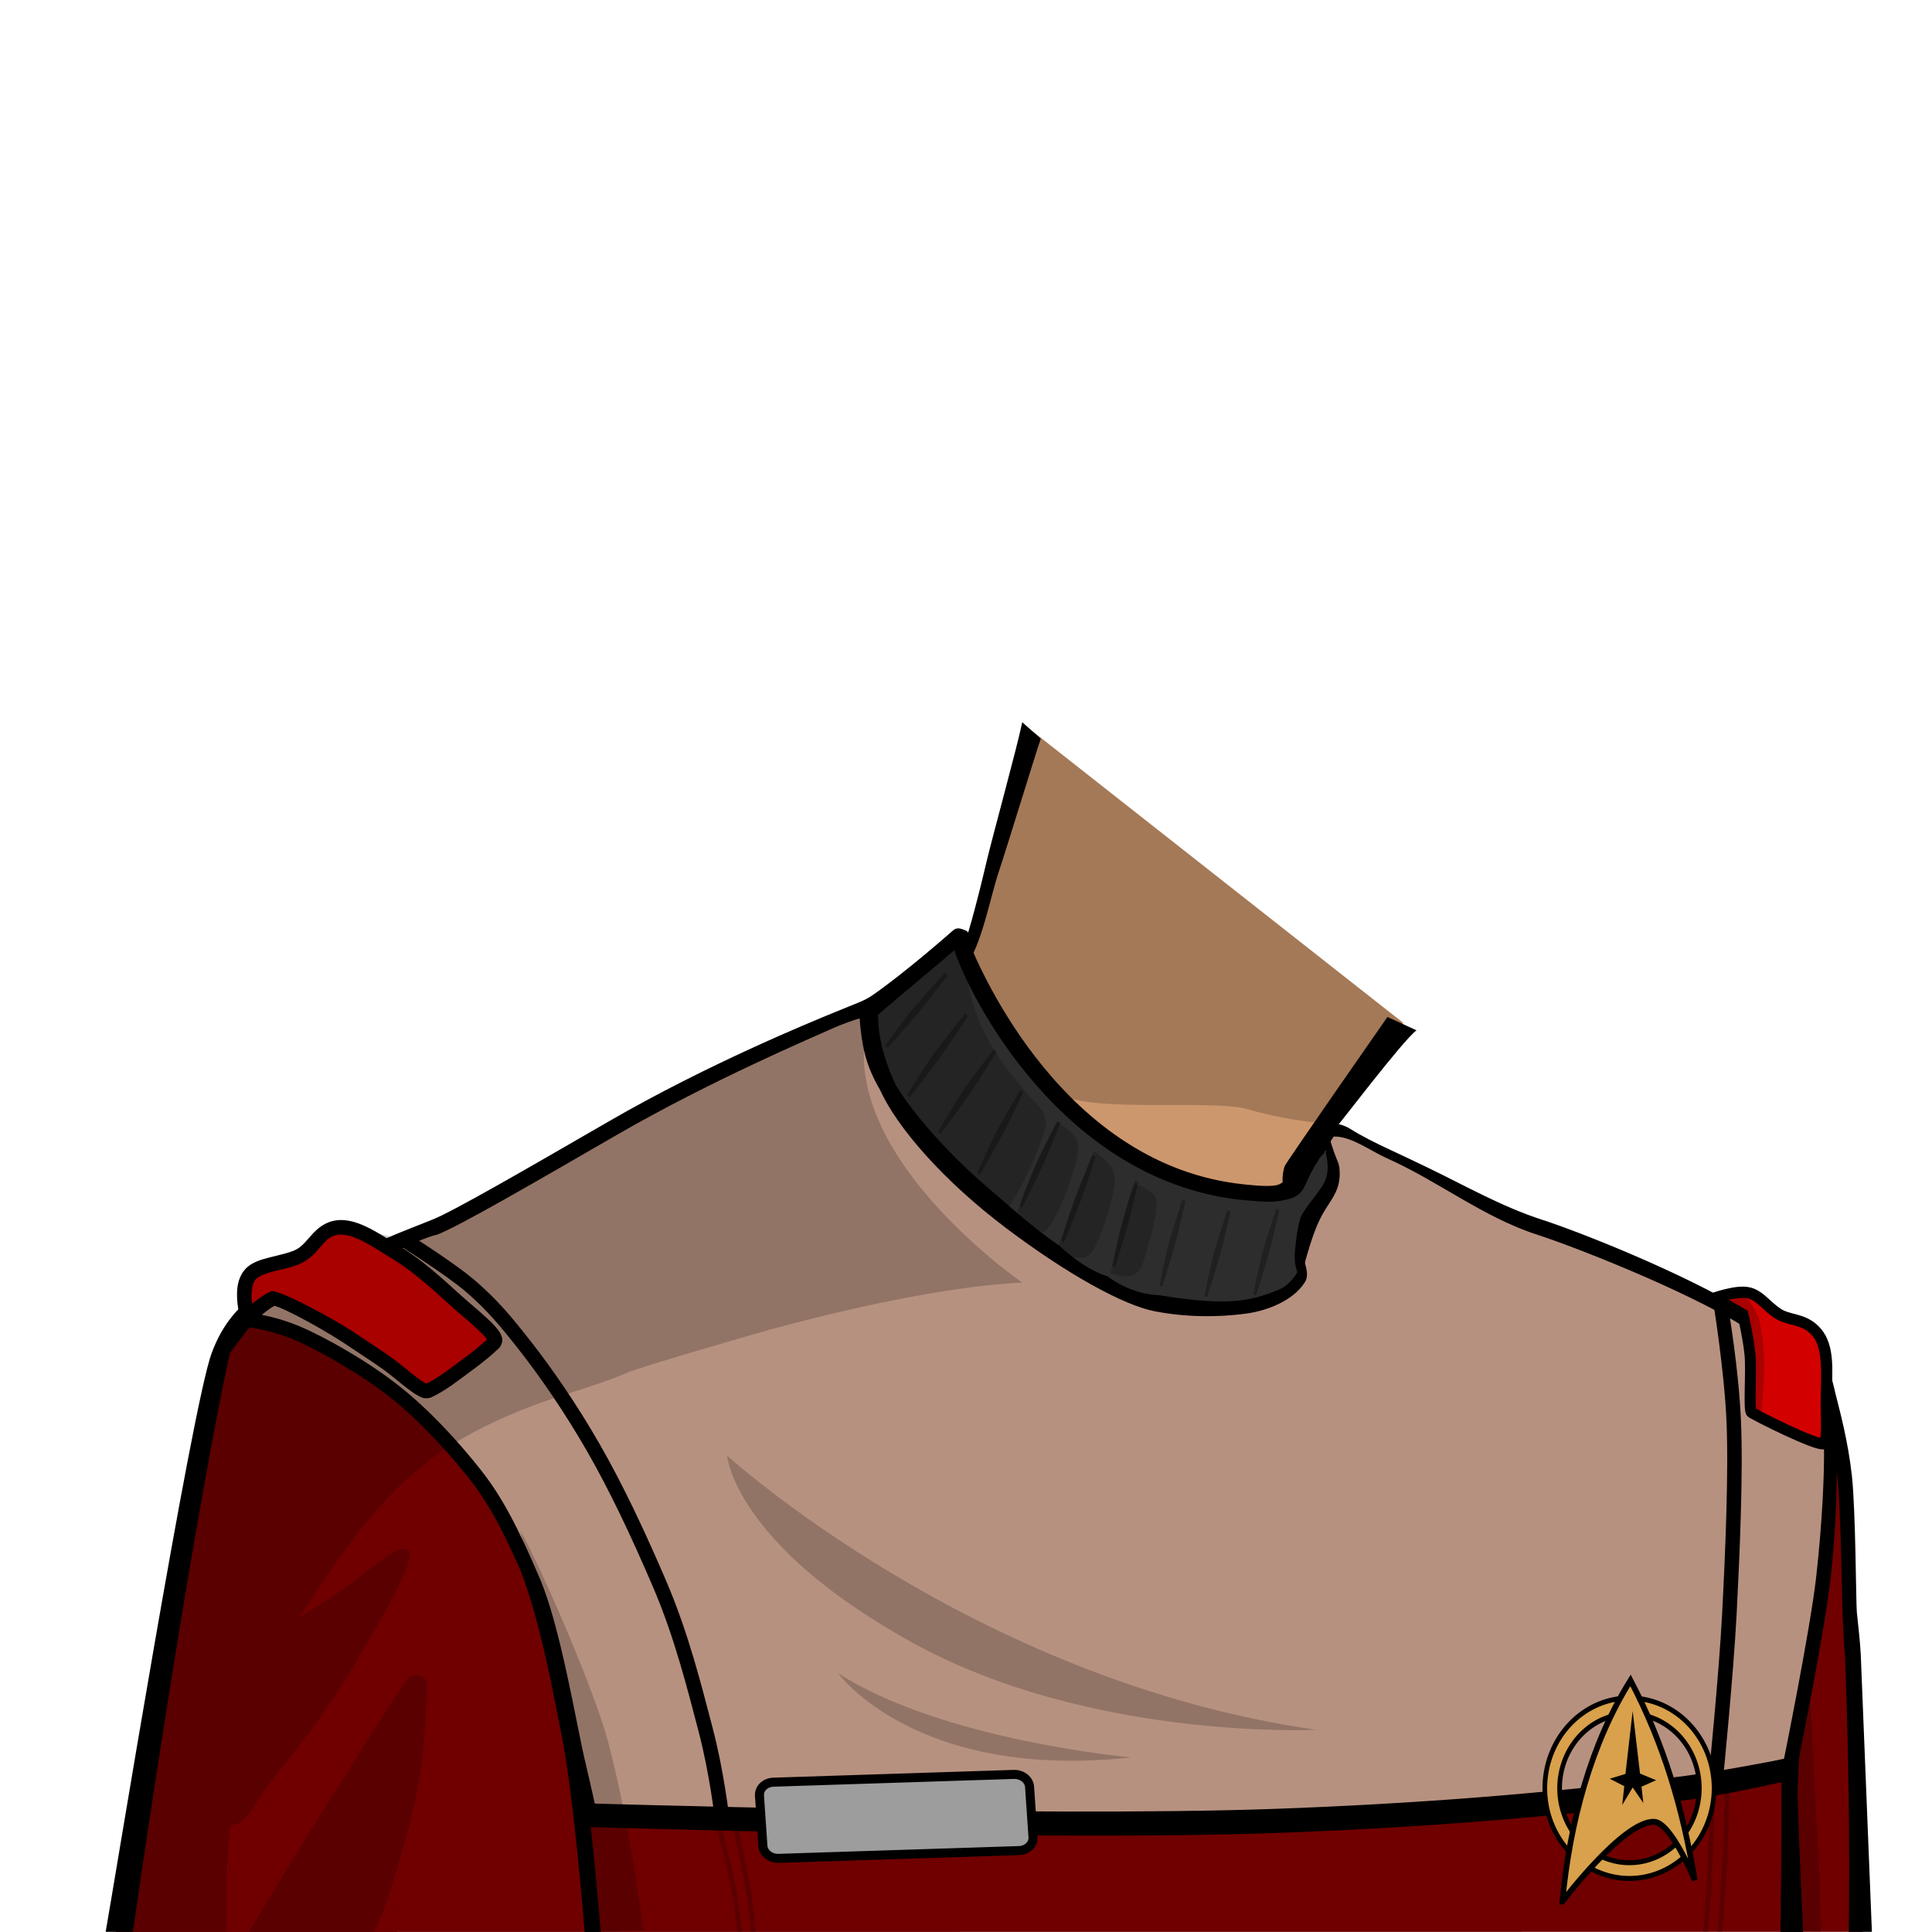 <?xml version="1.0" encoding="UTF-8" standalone="no"?>
<!-- Created with Inkscape (http://www.inkscape.org/) -->

<svg
   width="400"
   height="400"
   viewBox="0 0 400 400"
   version="1.1"
   id="svg11557"
   xml:space="preserve"
   inkscape:version="1.3 (0e150ed, 2023-07-21)"
   sodipodi:docname="TwokAverageMaleEnlisted.svg"
   xmlns:inkscape="http://www.inkscape.org/namespaces/inkscape"
   xmlns:sodipodi="http://sodipodi.sourceforge.net/DTD/sodipodi-0.dtd"
   xmlns="http://www.w3.org/2000/svg"
   xmlns:svg="http://www.w3.org/2000/svg"><sodipodi:namedview
     id="namedview11559"
     pagecolor="#ffffff"
     bordercolor="#666666"
     borderopacity="1.0"
     inkscape:showpageshadow="2"
     inkscape:pageopacity="0.0"
     inkscape:pagecheckerboard="0"
     inkscape:deskcolor="#d1d1d1"
     inkscape:document-units="px"
     showgrid="false"
     inkscape:zoom="2.1925"
     inkscape:cx="200"
     inkscape:cy="200"
     inkscape:window-width="1952"
     inkscape:window-height="1090"
     inkscape:window-x="2020"
     inkscape:window-y="61"
     inkscape:window-maximized="0"
     inkscape:current-layer="layer5" /><defs
     id="defs11554"><inkscape:path-effect
       effect="perspective-envelope"
       up_left_point="277.338,311.435"
       up_right_point="392.783,306.33"
       down_left_point="277.338,383.65"
       down_right_point="392.783,383.65"
       id="path-effect41439"
       is_visible="true"
       lpeversion="1"
       deform_type="perspective"
       horizontal_mirror="false"
       vertical_mirror="false"
       overflow_perspective="false" /></defs><g
     inkscape:groupmode="layer"
     id="layer1"
     inkscape:label="Neck"><path
       d="m 213.633,151.294 -13.549,47.147 c 0,0 12.427,24.853 21.464,31.491 9.037,6.636 24.148,15.816 35.021,17.228 l 3.88,0.525 2.616,0.322 5.224,-2.259 3.813,-10.875 18.428,-23.087 z"
       style="fill:#cd976d;fill-opacity:1;fill-rule:nonzero;stroke:none;stroke-width:1.333"
       id="path171974"
       sodipodi:nodetypes="cccccccccc" /><path
       d="m 200.083,198.441 c 0,0 12.867,21.571 17.836,27.064 4.969,5.493 32.696,1.831 40.543,4.185 6.339,1.901 13.099,2.665 15.471,2.891 l 16.597,-20.793 -76.897,-60.493 z"
       style="opacity:0.2;fill:#000000;fill-opacity:1;fill-rule:nonzero;stroke:none;stroke-width:1.333"
       id="path171984" /><path
       d="m 211.645,149.528 c -1.011,4.997 -6.2,23.825 -7.369,28.788 -0.956,4.064 -1.957,8.119 -3.072,12.143 -0.516,1.859 -1.075,3.703 -1.633,5.549 -0.187,0.616 -0.955,1.863 -0.881,2.475 0.02,0.169 0.807,2.383 1.111,1.937 3.688,-5.387 5.037,-14.187 7.127,-20.381 1.491,-4.419 7.061,-22.687 8.552,-27.104 0,0 -3.833,-3.407 -3.833,-3.407"
       style="fill:#000000;fill-opacity:1;fill-rule:nonzero;stroke:none;stroke-width:1.333"
       id="path171994" /><path
       d="m 293.276,213.319 c -2.837,2.044 -16.283,19.912 -18.592,22.531 -1.879,2.131 -4.417,10.851 -7.529,10.948 -2.104,0.065 -1.741,-3.725 -1.193,-5.332 0.263,-0.769 21.288,-30.909 21.288,-30.909 0,0 6.027,2.763 6.027,2.763"
       style="fill:#000000;fill-opacity:1;fill-rule:nonzero;stroke:none;stroke-width:1.333"
       id="path171998" /></g><g
     inkscape:groupmode="layer"
     id="layer5"
     inkscape:label="Uniform"><path
       d="m 196.989,241.882 c 22.145,19.023 37.477,27.54 37.477,27.54 l 12.788,7.048 19.314,0.092 13.156,-5.4 c 0,0 4.712,-5.432 3.292,-9.407 -1.42,-3.975 -6.26,-16.737 -6.26,-16.737 l 0.297,-2.285 -4.042,-6.883 -0.185,0.152 -4.538,9.745 -5.225,2.259 -2.464,-0.201 -4.032,-0.646 c -10.873,-1.412 -25.983,-10.591 -35.02,-17.228 -9.039,-6.637 -21.465,-31.491 -21.465,-31.491 l 0.176,-2.859 -2.421,-0.957 -12.553,9.764 -4.107,2.737 0.089,0.687 c 0,0 -6.423,15.047 15.723,34.069"
       style="fill:#2d2d2d;fill-opacity:1;fill-rule:nonzero;stroke:none;stroke-width:1.333"
       id="path171966"
       sodipodi:nodetypes="cccccscccccccccccccccc" /><path
       id="path171958"
       style="fill:#700000;fill-opacity:1;fill-rule:nonzero;stroke:none;stroke-width:1.333"
       d="m 181.136,206.193 -0.448,0.314 -5.627,3.391 -41.239,19.041 -38.913,21.736 -11.855,6.043 -9.731,5.013 -4.172,3.951 -11.119,2.446 C 49.578,274.232 45.031,281.371 41.979,296.785 36.79,326.888 29.181,369.897 23.993,400 l 361.696,-0.033 -1.01,-30.861 -0.869,-26.572 c -1.525,-11.003 -3.126,-48.219 -5.455,-55.791 -1.697,-5.515 -4.912,-11.182 -8.376,-12.8 -2.23,-1.042 -4.329,-0.074 -7.287,-0.02 -8.155,-4.881 -35.089,-19.295 -45.549,-21.619 -10.461,-2.325 -26.815,-12.735 -37.039,-17.078 l -5.759,-0.107 2.996,6.48 -0.299,2.287 c 0,0 -4.029,7.843 -6.238,11.979 -0.838,3.734 -0.665,7.041 -0.665,7.041 l -7.843,7.413 -22.942,0.474 -6.066,-1.854 c 0,0 -13.868,-9.169 -36.014,-28.191 -22.147,-19.024 -15.725,-34.068 -15.725,-34.068 z"
       sodipodi:nodetypes="cccccccccccccccscccccccccccccc" /><path
       id="path2"
       style="fill:#b79180;fill-opacity:1;stroke:none;stroke-width:1px;stroke-linecap:butt;stroke-linejoin:miter;stroke-opacity:1"
       d="m 181.137,206.193 -0.449,0.314 -5.627,3.391 -41.24,19.041 -38.912,21.736 -11.855,6.043 -9.73,5.014 -4.172,3.949 -11.119,2.447 c -2.003,1.446 -5.383,3.606 -6.98,5.264 4.576,0.082 10.812,1.838 18.152,6.368 14.824,9.15 19.689,13.69 28.669,25.859 8.98,12.168 14.008,26.824 17.52,39.193 3.512,12.368 5.475,31.014 5.475,31.014 l 107.184,1.369 70.695,-1.369 54.275,-7.754 17.332,-2.279 7.297,-39.225 1.936,-32.584 c -0.39,-3.135 -0.794,-5.823 -1.23,-7.242 -1.697,-5.515 -4.912,-11.182 -8.377,-12.801 -2.23,-1.042 -4.329,-0.074 -7.287,-0.019 -8.155,-4.881 -35.089,-19.295 -45.549,-21.619 -10.461,-2.325 -26.815,-12.735 -37.039,-17.078 l -5.76,-0.107 2.996,6.48 -0.299,2.287 c 0,0 -4.03,7.843 -6.238,11.979 -0.838,3.734 -0.664,7.041 -0.664,7.041 l -7.844,7.414 -22.941,0.475 -6.066,-1.855 c 0,0 -13.868,-9.169 -36.014,-28.191 -22.147,-19.024 -15.725,-34.068 -15.725,-34.068 z"
       sodipodi:nodetypes="ccccccccccszzccccccccscccccccccccccc" /><path
       d="m 277.321,244.052 c -0.341,2.891 -1.664,4.217 -3.26,6.912 -2.387,4.032 -3.481,9.401 -4.947,13.809 -0.872,-2.219 -1.201,-3.377 -1.008,-5.648 0.196,-2.313 0.449,-4.564 1.104,-6.844 0.465,-1.623 3.865,-5.495 4.657,-6.87 1.599,-2.768 0.995,-5.079 0.372,-8.043 0.239,0.32 0.901,-1.447 1.204,-1.18 0.36,1.305 1.123,3.396 1.559,4.39 0.331,0.753 0.46,2.284 0.32,3.475 z"
       style="fill:#000000;fill-opacity:1;fill-rule:nonzero;stroke:none;stroke-width:1.333"
       id="path172002"
       sodipodi:nodetypes="sccccccccs" /><path
       id="path172014"
       style="fill:#000000;fill-opacity:1;fill-rule:nonzero;stroke:none;stroke-width:1.333"
       d="m 274.08,238.81 c 0.125,-0.467 0.738,-1.307 0.738,-1.307 0,0 0.07,-0.321 1.305,-2.185 3.541,-0.148 7.586,2.957 11.074,4.508 10.635,4.731 19.858,12.189 31.094,15.814 7.481,2.413 30.045,11.21 42.733,18.978 2.096,0.265 3.324,-0.222 5.075,0.253 3.728,1.012 6.925,4.288 8.181,6.796 1.751,3.495 2.272,5.402 2.77,7.391 0.95,3.802 2.602,9.787 3.377,16.787 0.747,6.751 0.969,27.737 1.107,29.407 0.138,1.671 0.122,4.725 0.45,7.28 0.743,19.747 1.037,39.508 0.781,57.434 h 4.791 l -2.305,-57.434 c -0.196,-3.49 -0.556,-6.016 -0.814,-8.779 -0.185,-1.915 -0.229,-21.026 -1.027,-28.239 -0.805,-7.278 -2.519,-13.463 -3.449,-17.186 -1.833,-8.204 -4.112,-13.032 -13.932,-16.504 -1.577,-0.558 -2.949,-0.328 -4.654,-0.427 -13.123,-7.963 -34.38,-16.373 -42.084,-18.858 -8.256,-2.663 -15.869,-7.013 -23.65,-10.775 -2.757,-1.332 -5.524,-2.645 -8.299,-3.939 -2.576,-1.201 -5.381,-2.589 -7.78,-4.101 -1.403,-0.875 -3.832,-1.678 -5.293,-0.541 -1.989,1.547 -2.991,3.041 -4.259,5.206 -0.717,1.224 -1.597,2.338 -2.254,3.586 -0.665,1.267 -1.299,2.389 -2.76,3.156 -1.461,0.767 -5.427,0.262 -7.578,0.065 -36.998,-3.924 -54.374,-43.91 -57.054,-50.766 -0.238,-0.609 0.453,-1.322 0.159,-1.197 -0.14,-0.549 -1.085,-0.783 -1.626,-0.951 -0.273,-0.084 -0.556,-0.093 -0.824,-0.035 l 3e-5,-3.6e-4 c -0.268,0.058 -0.52,0.182 -0.732,0.369 -0.101,0.089 -9.982,8.819 -16.822,13.513 -1.598,1.097 -3.093,1.537 -7.809,3.487 -4.72,1.952 -25.968,10.583 -46.673,22.56 -16.791,9.712 -32.651,18.886 -36.656,20.389 -9.02,3.626 -16.927,6.288 -19.726,11.215 -1.077,0.637 -1.163,-0.557 -6.824,0.542 -5.661,1.099 -14.56,3.834 -19.001,15.792 C 39.704,291.218 23.455,391.235 21.875,399.967 h 5.631 c 4.311,-30.082 13.621,-90.183 20.081,-119.852 3.703,-4.629 7.307,-11.683 17.909,-12.272 10.601,-0.589 23.897,10.531 27.949,16.094 0.307,-1.035 -0.155,-2.13 -0.67,-3.078 -2.468,-4.544 -7.399,-9.03 -11.796,-11.656 -1.479,-0.881 -7.183,-3.178 -8.219,-4.59 1.992,-2.029 13.381,-8.031 17.762,-8.998 4.259,-1.597 19.499,-10.412 37.143,-20.619 19.567,-11.317 40.9,-20.356 45.085,-22.242 1.41,-0.636 4.244,-1.653 5.237,-1.911 0.036,0.929 0.137,1.8 0.224,2.492 0.456,3.634 0.998,7.175 3.971,12.267 3.573,7.921 13.252,18.968 26.167,28.697 12.915,9.729 24.315,15.924 30.684,17.179 6.37,1.255 13.153,1.286 19.011,0.485 4.321,-0.591 9.697,-2.664 12.107,-6.483 0.97,-1.537 0.107,-3.505 -0.194,-4.719 l -0.639,1.028 c -0.493,1.95 -2.638,4.375 -4.215,5.07 -7.114,3.135 -12.843,3.266 -25.112,1.299 -3.673,-0.147 -7.452,-1.486 -10.667,-3.886 -3.809,-1.24 -7.134,-3.727 -10.06,-6.424 -5.795,-3.901 -10.805,-8.635 -14.677,-11.91 -8.471,-7.167 -15.798,-15.744 -19.162,-21.33 -3.816,-8.269 -3.543,-12.987 -3.646,-14.522 4.953,-4.238 12.519,-10.515 15.806,-13.36 3.233,9.932 22.359,47.308 58.756,51.629 2.379,0.21 6.039,0.663 8.342,0.322 2.302,-0.341 3.542,-0.756 4.447,-1.643 1,-0.979 1.462,-2.604 2.104,-3.828 0.331,-0.632 0.67,-1.259 1.02,-1.879 0.116,-0.205 0.957,-1.33 0.889,-1.52"
       sodipodi:nodetypes="ccccccsscsccccccscsccccccccscsccsccssccczcccczccccccscsczzssccscccscccsccccc" /><path
       id="path172060"
       style="opacity:0.2;fill:#000000;fill-opacity:1;fill-rule:nonzero;stroke:none;stroke-width:1.333"
       d="m 197.838,194.627 -17.783,14.773 c 0,0 -2.958,14.056 10.852,27.127 7.287,6.896 12.409,11.223 17.063,14.349 4.216,-5.027 8.493,-16.219 8.556,-18.12 0.091,-1.241 -0.428,-2.558 -0.959,-3.135 -7.923,-8.613 -15.429,-17.973 -15.482,-31.18 z m 21.046,37.659 c -4.149,7.405 -6.344,13.029 -8.768,20.032 2.963,1.926 5.068,2.888 5.949,2.686 2.275,-0.522 7.999,-15.488 7.096,-18.432 -0.541,-1.763 -2.458,-3.039 -4.277,-4.286 z m 7.566,5.958 -7.574,20.289 c 2.558,1.721 5.23,2.622 6.834,1.105 1.846,-1.816 5.631,-13.261 5.045,-16.154 -0.287,-1.418 -0.866,-2.705 -4.305,-5.24 z m 8.557,6.934 c -0.904,-0.188 -5.104,18.498 -5.104,18.498 5.354,1.567 6.363,-0.344 7.251,-3.818 0.608,-2.381 3.489,-11.121 1.765,-12.488 -2.807,-2.227 -3.168,-1.905 -3.912,-2.191 z"
       sodipodi:nodetypes="cccccsccccssccccscccssc" /><path
       d="m 107.708,316.858 10.457,42.063 c 0,0 1.986,18.963 4.561,41.079 l 10.592,-0.263 c -2.638,-17.981 -4.894,-29.606 -7.499,-39.422 -2.605,-9.816 -13.417,-35.134 -18.111,-43.457 z"
       style="opacity:0.2;fill:#000000;fill-opacity:1;fill-rule:nonzero;stroke:none;stroke-width:1.333"
       id="path172192"
       sodipodi:nodetypes="cccczc" /><path
       id="path25436"
       style="fill:#000000;fill-opacity:1;stroke:none;stroke-width:1px;stroke-linecap:butt;stroke-linejoin:miter;stroke-opacity:1"
       d="m 372.523,363.232 c -1.131,0.322 -2.322,0.701 -3.451,0.959 -2.176,0.498 -13.673,2.637 -20.203,3.49 -28.253,3.692 -56.746,5.814 -85.25,6.836 -48.271,1.731 -144.145,-1.211 -144.145,-1.211 l -0.037,4.885 c 0,0 95.649,3.07 144.361,1.322 28.632,-1.027 57.282,-3.157 85.719,-6.873 6.574,-0.859 16.281,-2.979 19.345,-3.662 0.013,0.797 -0.015,1.55 -0.013,2.171 C 368.889,382.281 368.621,400 368.621,400 h 4.701 c 0,0 -0.838,-16.733 -1.131,-27.748 -0.069,-2.587 0.332,-9.02 0.332,-9.02 z"
       sodipodi:nodetypes="ssssccssccccss" /><path
       style="fill:#000000;fill-opacity:0.2;stroke:none;stroke-width:1px;stroke-linecap:butt;stroke-linejoin:miter;stroke-opacity:1"
       d="M 376.322,380.92 C 376.945,390.961 377.011,400 377.011,400 l -6.667,-0.46 c -0.606,-12.398 -0.385,-33.632 -0.385,-33.632 l 4.741,-16.088 c 0,0 1.219,24.62 1.621,31.1 z"
       id="path25462"
       sodipodi:nodetypes="sccccs" /><path
       id="path26309"
       style="color:#000000;fill:#000000;-inkscape-stroke:none;fill-opacity:0.3"
       d="M 195.594 201.457 C 195.594 201.457 191.065 206.395 189.059 208.797 C 187.052 211.199 183.256 216.535 183.256 216.535 L 183.711 217.002 C 183.711 217.002 188.043 212.183 190.049 209.781 C 192.055 207.379 196.16 201.973 196.16 201.973 L 195.594 201.457 z M 199.789 209.828 C 199.789 209.828 195.34 215.397 193.389 218.088 C 191.437 220.779 187.818 226.699 187.818 226.699 L 188.354 227.145 C 188.354 227.145 192.603 221.72 194.555 219.029 C 196.506 216.339 200.453 210.318 200.453 210.318 L 199.789 209.828 z M 205.672 217.285 C 205.672 217.285 201.398 222.92 199.531 225.639 C 197.664 228.357 194.229 234.32 194.229 234.32 L 194.771 234.75 C 194.771 234.75 198.85 229.261 200.717 226.543 C 202.584 223.825 206.344 217.754 206.344 217.754 L 205.672 217.285 z M 211.215 225.709 C 211.215 225.709 207.841 231.394 206.393 234.119 C 204.944 236.844 202.373 242.764 202.373 242.764 L 202.916 243.117 C 202.916 243.117 206.124 237.588 207.572 234.863 C 209.021 232.138 211.879 226.09 211.879 226.09 L 211.215 225.709 z M 218.904 232.062 C 218.904 232.062 215.882 237.953 214.6 240.768 C 213.317 243.582 211.104 249.664 211.104 249.664 L 211.662 249.99 C 211.662 249.99 214.53 244.264 215.812 241.449 C 217.095 238.635 219.586 232.408 219.586 232.408 L 218.904 232.062 z M 226.139 239.211 C 226.139 239.211 223.589 245.17 222.529 248.006 C 221.47 250.842 219.723 256.934 219.723 256.934 L 220.293 257.217 C 220.293 257.217 222.702 251.43 223.762 248.594 C 224.821 245.758 226.83 239.504 226.83 239.504 L 226.139 239.211 z M 235.006 244.424 C 235.006 244.424 233.049 250.405 232.264 253.24 C 231.478 256.076 230.293 262.125 230.293 262.125 L 230.855 262.357 C 230.855 262.357 232.693 256.554 233.479 253.719 C 234.264 250.884 235.684 244.658 235.684 244.658 L 235.006 244.424 z M 244.777 248.447 C 244.777 248.447 242.819 254.428 242.033 257.264 C 241.248 260.099 240.064 266.148 240.064 266.148 L 240.627 266.379 C 240.627 266.379 242.465 260.577 243.25 257.742 C 244.035 254.907 245.453 248.68 245.453 248.68 L 244.777 248.447 z M 264.201 250.287 C 264.201 250.287 262.244 256.268 261.459 259.104 C 260.674 261.939 259.488 267.988 259.488 267.988 L 260.051 268.219 C 260.051 268.219 261.888 262.415 262.674 259.58 C 263.459 256.745 264.879 250.52 264.879 250.52 L 264.201 250.287 z M 254.088 250.631 C 254.088 250.631 252.129 256.612 251.344 259.447 C 250.558 262.283 249.375 268.332 249.375 268.332 L 249.936 268.564 C 249.936 268.564 251.775 262.761 252.561 259.926 C 253.346 257.091 254.764 250.863 254.764 250.863 L 254.088 250.631 z " /><path
       style="fill:#000000;fill-opacity:1;stroke:none;stroke-width:1px;stroke-linecap:butt;stroke-linejoin:miter;stroke-opacity:1"
       d="m 88.897,294.627 c 0,0 10.19,12.413 15.994,23.905 5.804,11.491 8.578,26.53 11.316,40.319 2.738,13.789 4.828,41.149 4.828,41.149 h 3.333 c 0,0 -2.202,-27.82 -4.828,-41.954 -2.626,-14.134 -6.61,-29.966 -12.096,-40.503 -5.486,-10.537 -18.547,-22.917 -18.547,-22.917 z"
       id="path35721"
       sodipodi:nodetypes="czzcczzc" /><path
       id="rect7"
       style="fill:#9d9d9d;fill-rule:evenodd;stroke:#000000;stroke-width:1.869;stroke-linecap:round;stroke-miterlimit:10"
       d="m 160.144,368.981 49.75,-1.609 c 1.709,-0.055 3.167,1.097 3.268,2.585 l 0.709,10.402 c 0.101,1.487 -1.193,2.729 -2.902,2.784 l -49.75,1.609 c -1.709,0.055 -3.167,-1.097 -3.268,-2.585 l -0.709,-10.402 c -0.101,-1.487 1.193,-2.729 2.902,-2.784 z" /><g
       id="g24"
       transform="rotate(9.939,366.34,353.666)"><path
         style="fill:#d30000;fill-opacity:1;stroke:none;stroke-width:2.286;stroke-linecap:butt;stroke-linejoin:miter;stroke-dasharray:none;stroke-opacity:1"
         d="m 340.469,271.98 c 0,0 4.284,-2.431 6.846,-2.285 2.562,0.146 4.829,2.769 7.448,3.463 2.618,0.694 5.11,-0.111 7.893,2.253 2.783,2.364 3.364,7.386 3.986,11.813 0.622,4.427 1.28,10.522 1.28,10.522 l -15.842,-3.799 c 0,0 -1.38,-8.23 -2.33,-11.676 -0.949,-3.447 -2.883,-7.983 -2.883,-7.983 z"
         id="path9"
         sodipodi:nodetypes="czzzzcczcc" /><path
         style="color:#000000;fill:#000000;stroke-width:0.914;-inkscape-stroke:none"
         d="m 347.377,268.546 c -1.668,-0.095 -3.429,0.558 -4.885,1.175 -1.456,0.617 -2.577,1.255 -2.577,1.255 l -2.183,1.239 2.359,0.851 5.897,2.127 c 0.198,0.471 1.81,4.268 2.67,7.387 0.435,1.577 0.858,4.396 1.238,6.838 0.19,1.221 0.373,2.351 0.558,3.242 0.093,0.446 0.182,0.829 0.293,1.165 0.055,0.168 0.113,0.323 0.201,0.493 0.088,0.17 0.177,0.379 0.525,0.603 0.247,0.159 0.319,0.164 0.484,0.228 0.165,0.064 0.363,0.134 0.6,0.216 0.475,0.162 1.1,0.364 1.832,0.59 1.464,0.451 3.353,0.999 5.252,1.507 1.899,0.508 3.804,0.976 5.327,1.266 0.761,0.145 1.423,0.246 1.98,0.282 0.279,0.018 0.529,0.023 0.794,-0.009 0.265,-0.032 0.588,-0.029 0.992,-0.449 0.712,-0.74 0.609,-1.473 0.574,-2.258 -0.035,-0.785 -0.174,-1.687 -0.353,-2.689 -0.358,-2.005 -0.889,-4.394 -1.191,-6.54 -0.619,-4.405 -1.051,-9.705 -4.382,-12.535 -1.568,-1.332 -3.17,-1.814 -4.583,-2.011 -1.413,-0.197 -2.632,-0.177 -3.753,-0.474 -1.048,-0.278 -2.196,-1.027 -3.435,-1.803 -1.239,-0.776 -2.593,-1.602 -4.235,-1.695 z m -0.123,2.3 c 0.92,0.053 1.979,0.61 3.169,1.355 1.19,0.745 2.484,1.656 4.054,2.072 1.498,0.397 2.834,0.361 4.017,0.526 1.183,0.165 2.219,0.462 3.434,1.494 2.235,1.899 2.965,6.645 3.59,11.093 0.32,2.281 0.862,4.7 1.205,6.624 0.172,0.962 0.292,1.804 0.318,2.385 0.007,0.147 -0.017,0.201 -0.031,0.302 -0.393,-0.03 -0.95,-0.106 -1.628,-0.235 -1.423,-0.271 -3.297,-0.729 -5.166,-1.229 -1.868,-0.5 -3.737,-1.042 -5.171,-1.484 -0.717,-0.221 -1.328,-0.418 -1.768,-0.568 -0.167,-0.057 -0.281,-0.099 -0.393,-0.141 -0.06,-0.191 -0.134,-0.479 -0.212,-0.853 -0.166,-0.8 -0.346,-1.914 -0.535,-3.127 -0.378,-2.426 -0.781,-5.23 -1.296,-7.099 -0.988,-3.585 -2.933,-8.129 -2.933,-8.129 l -0.197,-0.462 -4.277,-1.542 c 1.315,-0.55 2.94,-1.033 3.819,-0.983 z"
         id="path8" /><path
         style="fill:#000000;fill-opacity:0.2;stroke:none;stroke-width:0.914px;stroke-linecap:butt;stroke-linejoin:miter;stroke-opacity:1"
         d="m 346.773,274.369 -6.042,-2.368 2.955,-1.893 2.227,-0.44 c 0,0 3.491,2.948 4.499,5.267 1.008,2.32 2.046,5.892 2.625,9.03 0.579,3.138 1.133,10.153 1.133,10.153 l -2.413,-0.555 c 0,0 -1.701,-8.509 -1.698,-9.666 0.003,-1.157 -3.288,-9.53 -3.288,-9.53 z"
         id="path10"
         sodipodi:nodetypes="cccczzccscc" /></g><g
       id="g23"
       transform="translate(0.167,-6.064)"><path
         style="fill:#d30000;fill-opacity:1;stroke:none;stroke-width:3;stroke-linecap:butt;stroke-linejoin:miter;stroke-dasharray:none;stroke-opacity:1"
         d="m 50.746,277.337 c 0,0 -1.13,-4.759 0.741,-7.218 1.871,-2.459 7.46,-2.402 10.509,-4.102 3.049,-1.7 3.89,-5.356 7.722,-5.812 3.832,-0.456 8.297,2.896 12.378,5.357 4.081,2.461 8.425,6.41 11.776,9.464 3.351,3.053 8.898,7.269 8.419,8.683 -0.479,1.414 -13.131,10.648 -14.874,10.694 -1.743,0.047 -9.104,-7.125 -14.009,-10.514 C 68.503,280.5 57.99,274.109 57.99,274.109 Z"
         id="path5"
         sodipodi:nodetypes="czzzzzzzzcc" /><path
         style="color:#000000;fill:#000000;-inkscape-stroke:none"
         d="m 69.54,258.716 c -2.37,0.282 -3.946,1.656 -5.09,2.922 -1.145,1.266 -2.009,2.414 -3.185,3.07 -1.178,0.657 -3.26,1.1 -5.332,1.62 -2.072,0.521 -4.265,1.076 -5.64,2.883 -1.306,1.716 -1.431,3.827 -1.377,5.487 0.054,1.66 0.371,2.984 0.371,2.984 l 0.417,1.76 1.652,-0.735 4.963,-2.396 c 2.655,0.62 11.635,5.633 16.238,8.813 2.334,1.613 6.081,3.899 8.77,6.125 1.344,1.113 2.596,2.124 3.672,2.888 0.538,0.382 1.029,0.703 1.506,0.953 0.476,0.25 0.891,0.492 1.637,0.472 0.855,-0.023 1.179,-0.285 1.758,-0.578 0.579,-0.293 1.244,-0.679 1.986,-1.14 1.485,-0.923 2.581,-1.799 4.323,-3.06 1.742,-1.261 3.441,-2.563 4.761,-3.661 0.66,-0.549 1.224,-1.044 1.668,-1.48 0.444,-0.436 0.772,-0.56 1.074,-1.452 0.237,-0.701 0.061,-1.294 -0.133,-1.738 -0.194,-0.443 -0.451,-0.815 -0.75,-1.196 -0.6,-0.762 -1.393,-1.546 -2.292,-2.377 -1.8,-1.662 -4.028,-3.482 -5.653,-4.963 -3.352,-3.054 -7.727,-7.055 -12.013,-9.639 -1.99,-1.2 -4.146,-2.671 -6.367,-3.819 -2.221,-1.149 -4.551,-2.03 -6.963,-1.743 z m 0.354,2.98 c 1.42,-0.169 3.241,0.398 5.23,1.427 1.989,1.029 4.105,2.465 6.196,3.726 3.877,2.338 8.19,6.234 11.541,9.286 1.726,1.573 3.948,3.387 5.64,4.95 0.846,0.781 1.56,1.507 1.97,2.029 0.108,0.137 0.128,0.189 0.189,0.286 -0.071,0.104 0.005,-0.025 -0.124,0.102 -0.346,0.34 -0.864,0.799 -1.484,1.315 -1.242,1.033 -2.904,2.307 -4.602,3.536 -1.698,1.23 -2.754,2.076 -4.147,2.942 -0.696,0.433 -1.309,0.786 -1.758,1.013 -0.449,0.227 -0.902,0.266 -0.483,0.254 0.31,-0.008 0.116,0.019 -0.163,-0.128 -0.279,-0.147 -0.688,-0.405 -1.162,-0.742 -0.948,-0.673 -2.171,-1.657 -3.498,-2.755 -2.654,-2.196 -6.407,-4.505 -8.978,-6.281 -5.005,-3.457 -16.919,-9.765 -18.296,-9.248 -1.377,0.518 -3.928,2.565 -3.928,2.565 -0.026,-0.266 -0.114,-1.067 -0.124,-1.371 -0.043,-1.335 0.202,-2.831 0.767,-3.574 0.496,-0.652 2.033,-1.299 3.986,-1.79 1.953,-0.491 4.188,-0.868 6.059,-1.911 1.873,-1.044 2.954,-2.574 3.95,-3.675 0.996,-1.101 1.757,-1.782 3.219,-1.956 z"
         id="path4"
         sodipodi:nodetypes="ssssssccccssssscssssssssssssssssssscssssscsssszccssssss" /></g><path
       style="color:#000000;fill:#000000;-inkscape-stroke:none"
       d="m 84.002,255.125 -1.588,2.545 c 0,0 10.29,6.464 14.316,10.012 4.212,3.711 6.662,6.586 10.936,12.053 4.242,5.427 9.255,12.674 13.91,20.787 4.651,8.106 9.113,17.523 13.629,28.064 4.468,10.431 7.115,21.088 9.441,29.943 2.284,8.696 3.348,18.012 3.348,18.012 l 2.98,-0.34 c 0,0 -1.066,-9.451 -3.426,-18.434 -2.317,-8.823 -4.996,-19.648 -9.586,-30.363 -4.543,-10.605 -9.047,-20.12 -13.785,-28.377 -4.734,-8.25 -9.815,-15.596 -14.148,-21.141 -4.303,-5.505 -6.957,-8.617 -11.316,-12.457 C 94.168,261.426 84.002,255.125 84.002,255.125 Z m -33.227,16.549 -0.283,2.986 c 0,0 5.096,0.498 10.207,2.633 5.16,2.155 14.044,7.232 20.127,12.047 6.092,4.822 11.934,11.247 16.363,16.848 4.357,5.509 7.486,11.721 11.732,21.594 4.083,9.493 7.242,29.237 9.432,38.133 0.994,4.036 2.18,8.784 2.184,8.782 l 2.683,-0.921 c 0,0 -0.758,-3.553 -1.949,-8.557 -2.046,-8.59 -5.154,-28.299 -9.594,-38.623 -4.277,-9.944 -7.53,-16.448 -12.135,-22.27 C 95.011,298.597 89.063,292.034 82.688,286.988 76.303,281.935 67.417,276.848 61.855,274.525 56.245,272.182 50.775,271.674 50.775,271.674 Z"
       id="path6"
       sodipodi:nodetypes="ccsssssccssssscccsssssccsscssc" /><path
       style="color:#000000;fill:#000000;-inkscape-stroke:none"
       d="m 357.809,270.681 -3.075,-0.884 c 0,0 2.25,13.795 2.719,24.453 0.47,10.673 -0.271,27.762 -0.912,39.992 -0.637,12.162 -2.732,33.227 -2.732,33.227 l 2.986,0.297 c 0,0 2.096,-21.042 2.742,-33.365 0.642,-12.254 1.394,-29.332 0.912,-40.281 -0.482,-10.963 -2.64,-23.438 -2.64,-23.438 z m 21.65,18.286 -1.791,0.287 c 0,0 -0.157,3.53 -0.035,9.637 0.123,6.149 -0.355,16.275 -1.586,27.399 -1.216,10.984 -6.936,39.09 -6.936,39.09 l 2.939,0.6 c 0,0 5.71,-27.918 6.977,-39.359 1.251,-11.301 1.389,-21.757 1.264,-28.018 -0.126,-6.303 -0.832,-9.635 -0.832,-9.635 z"
       id="path11"
       sodipodi:nodetypes="ccssccsscccssccssc" /><path
       style="color:#000000;fill:#000000;fill-opacity:0.2;-inkscape-stroke:none"
       d="m 357.082,370.229 c 0,0 -0.204,9.969 -0.455,14.924 C 356.383,389.965 355.602,400 355.602,400 h 0.998 c 0,0 0.779,-9.946 1.025,-14.799 0.253,-4.995 0.457,-14.951 0.457,-14.951 z m -2.963,1.477 c 0,0 -0.423,12.705 -0.799,19.029 C 353.145,393.685 352.637,400 352.637,400 h 0.998 c 0,0 0.506,-6.221 0.684,-9.207 0.378,-6.359 0.799,-19.055 0.799,-19.055 z"
       id="path13"
       sodipodi:nodetypes="csccscccsccscc" /><path
       style="color:#000000;fill:#000000;-inkscape-stroke:none;fill-opacity:0.2"
       d="m 152.711,377.998 -0.975,0.219 c 0,0 2.145,9.648 2.73,13.199 0.588,3.57 1.021,8.584 1.021,8.584 h 0.996 c 0,0 -0.433,-5.117 -1.031,-8.748 -0.602,-3.65 -2.742,-13.254 -2.742,-13.254 z m -3.311,0.213 -0.969,0.248 c 0,0 2.426,9.451 3.186,13.984 0.767,4.578 1.021,7.557 1.021,7.557 h 0.994 c 0,0 -0.258,-3.117 -1.029,-7.723 -0.779,-4.651 -3.203,-14.066 -3.203,-14.066 z"
       id="path15"
       sodipodi:nodetypes="ccsccsccccsccscc" /><g
       id="g16"
       transform="matrix(0.395,0.002,-0.002,0.421,222.652,297.5)"><path
         id="path39671"
         style="fill:#d9a14b;fill-opacity:1;stroke:#000000;stroke-width:2.451;stroke-miterlimit:9;stroke-dasharray:none;stroke-opacity:1"
         d="m 291.275,127.031 a 44.359,44.359 0 0 0 -44.359,44.359 44.359,44.359 0 0 0 44.359,44.359 44.359,44.359 0 0 0 44.359,-44.359 44.359,44.359 0 0 0 -44.359,-44.359 z m 0,7.75 a 36.61,36.61 0 0 1 36.609,36.609 36.61,36.61 0 0 1 -36.609,36.612 36.61,36.61 0 0 1 -36.612,-36.612 36.61,36.61 0 0 1 36.612,-36.609 z" /><path
         style="fill:#d9a14b;fill-opacity:1;stroke:#000000;stroke-width:2.942;stroke-linecap:butt;stroke-linejoin:miter;stroke-dasharray:none;stroke-opacity:1"
         d="m 256.388,227.253 c 3.684,-38.916 14.602,-77.632 35.166,-108.913 17.415,30.678 27.798,62.762 34.161,98.061 0,0 -12.537,-28.436 -21.501,-28.534 -15.997,-0.5 -47.825,39.385 -47.825,39.385 z"
         id="path39673"
         sodipodi:nodetypes="ccccc" /><path
         style="fill:#000000;fill-opacity:1;stroke:none;stroke-width:1.222px;stroke-linecap:butt;stroke-linejoin:miter;stroke-opacity:1"
         d="m 289.142,164.357 3.617,-30.946 4.019,30.745 8.44,3.215 -7.636,3.215 1.005,8.038 -5.626,-7.636 -5.426,8.641 1.005,-9.243 -7.636,-3.617 z"
         id="path39675" /><path
         d="m -123.833,116.766 c 0,0 40.91,52.812 153.817,40.697 0,0 -98.901,-7.827 -153.817,-40.697 z m 250.883,26.673 c 0,0 -118.568,6.033 -212.24,-42.001 -93.673,-48.031 -97.347,-91.396 -97.347,-91.396 0,0 130.663,110.41 309.588,133.397 z"
         style="opacity:0.2;fill:#000000;fill-opacity:1;fill-rule:nonzero;stroke:none;stroke-width:3.269"
         id="path1"
         sodipodi:nodetypes="ccccccc" /></g><path
       id="path172176"
       style="display:inline;opacity:0.2;fill:#000000;fill-opacity:1;fill-rule:nonzero;stroke:none;stroke-width:1.333"
       d="m 181.217,206.234 -5.6,3.21 -42.121,18.683 c 0,0 -9.69,6.521 -14.587,9.39 -9.315,5.457 -18.472,10.606 -28.042,15.604 -2.542,1.328 -7.814,3.6 -7.814,3.6 0,0 -10.022,-3.09 -12.353,-2.968 -3.175,0.165 -5.238,4.557 -7.474,5.953 -4.019,2.511 -9.07,2.003 -11.301,4.264 -1.862,1.888 -0.426,7.943 -0.426,7.943 -7.458,8.901 -8.267,18.73 -11.817,36.366 C 34.492,338.382 28.722,369.897 23.533,400 l 23.455,-0.033 c -0.31,-7.961 -0.04,-15.282 0.693,-22.025 0.046,-0.004 0.089,-0.005 0.135,-0.01 3.85,-0.406 4.57,-4.516 8.734,-9.656 4.164,-5.14 10.916,-13.7 15.633,-21.609 4.717,-7.909 14.552,-24.13 12.414,-25.746 -2.138,-1.616 -7.699,4.05 -15.172,9.195 -1.95,1.343 -4.574,2.964 -7.445,4.76 15.681,-24.103 24.44,-34.988 49.396,-44.242 6.447,-2.344 12.779,-3.936 18.387,-6.395 2.864,-1.255 26.729,-8.153 30.012,-9.047 34.899,-9.504 51.916,-9.617 51.916,-9.617 0,0 -44.015,-30.207 -30.141,-58.896 z M 86.215,346.787 c -0.688,0.011 -1.413,0.298 -1.971,0.961 -1.487,1.767 -11.995,18.601 -17.578,27.424 C 61.083,383.994 51.494,400 51.494,400 h 25.748 c -10e-7,0 -0.028,1.12 1.838,-3.678 1.866,-4.798 5.789,-17.506 7.357,-25.748 1.568,-8.242 1.978,-20.277 1.973,-21.984 -0.003,-1.067 -1.048,-1.82 -2.195,-1.803 z"
       sodipodi:nodetypes="cccsscsssccccccssssccsscccsssccssss" /></g></svg>
